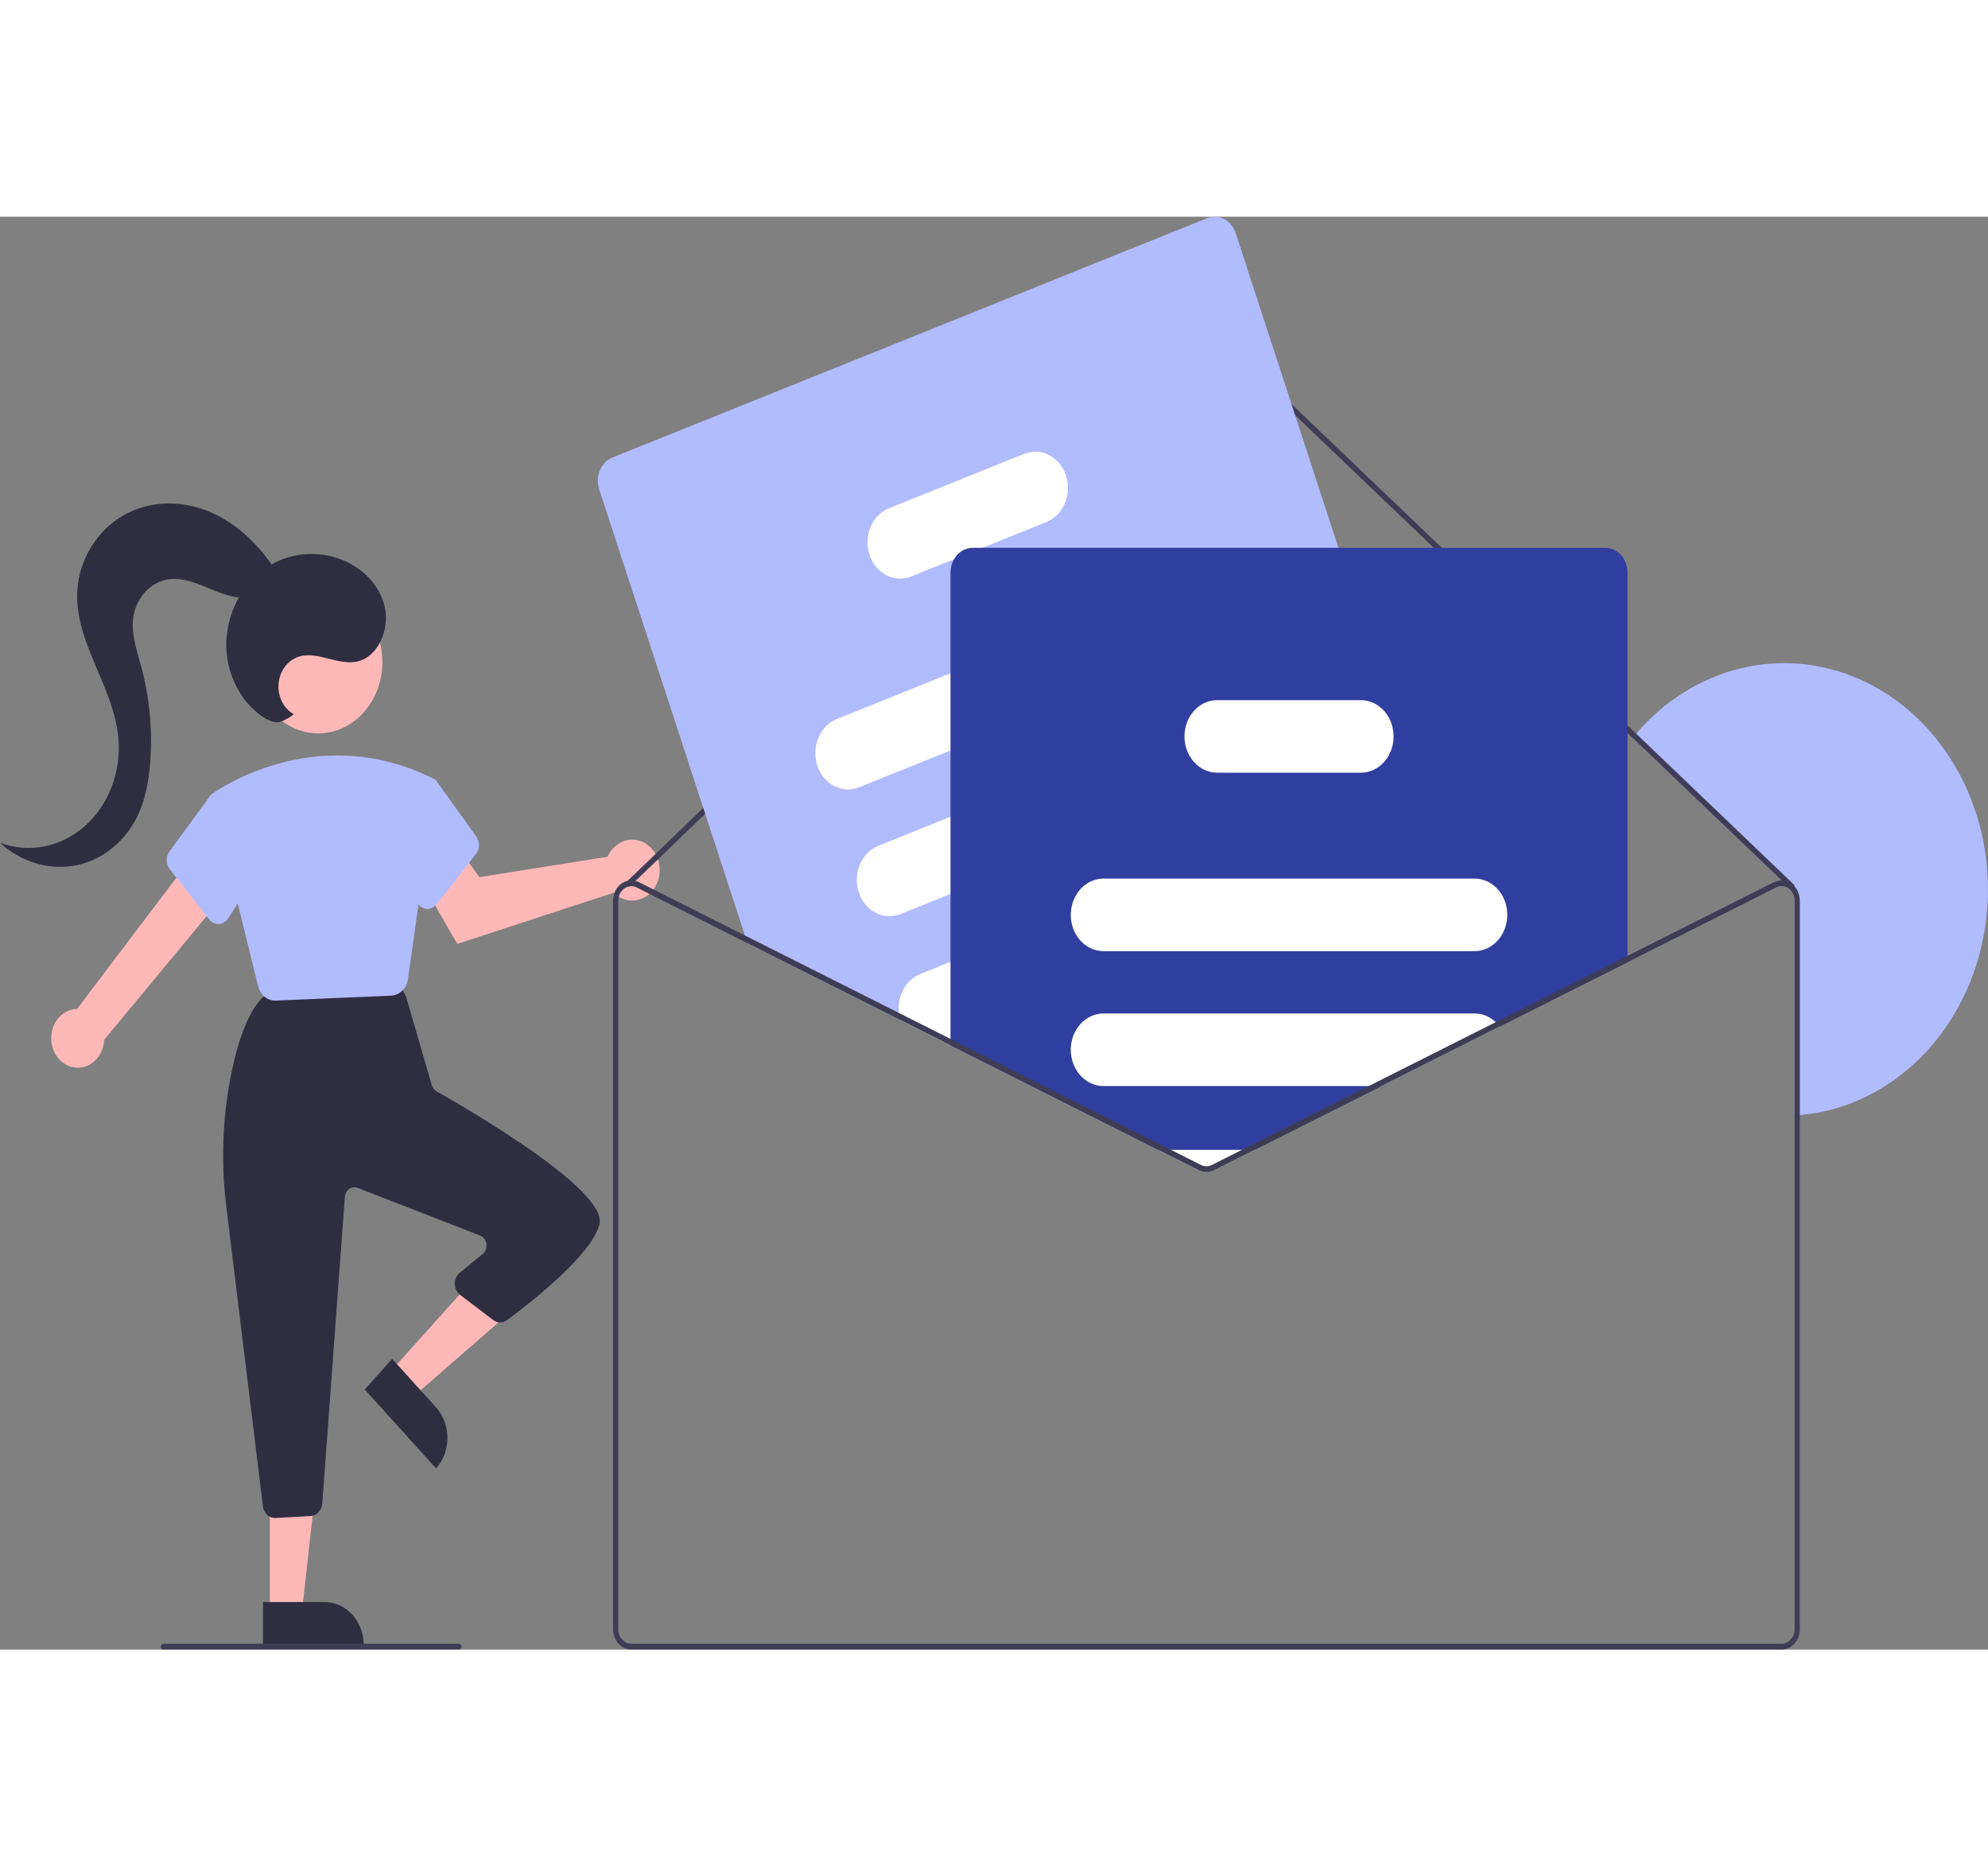 <svg width="179" height="168" viewBox="0 0 204 147" fill="none" xmlns="http://www.w3.org/2000/svg">
<rect x="0" y="0" width="204" height="147" fill="#808080" stroke="none"/>
<g clip-path="url(#clip0_44_4011)">
<path d="M204 69.016C204 74.864 202.012 80.497 198.431 84.789C194.851 89.081 189.943 91.715 184.688 92.164C184.511 92.179 184.331 92.194 184.151 92.203V70.168C184.152 69.948 184.107 69.73 184.022 69.531C183.937 69.332 183.812 69.157 183.658 69.019C183.64 68.999 183.62 68.981 183.599 68.965C183.579 68.948 183.559 68.932 183.537 68.918C183.349 68.783 183.133 68.703 182.909 68.685C182.686 68.667 182.462 68.711 182.258 68.814L182.035 68.272C182.279 68.149 182.543 68.085 182.81 68.084L167.532 53.479C167.65 53.33 167.774 53.184 167.897 53.038C170.777 49.669 174.502 47.336 178.59 46.34C182.677 45.344 186.94 45.731 190.828 47.451C194.715 49.172 198.048 52.146 200.396 55.99C202.744 59.834 204 64.372 204 69.016Z" fill="#B1BCFF"/>
<path d="M5.305 84.847C5.229 84.416 5.239 83.972 5.335 83.546C5.43 83.12 5.609 82.722 5.857 82.381C6.106 82.04 6.419 81.763 6.775 81.571C7.131 81.379 7.52 81.275 7.915 81.268L19.975 65.337L22.986 69.609L10.695 84.435C10.662 85.173 10.387 85.872 9.92 86.4C9.454 86.927 8.829 87.247 8.165 87.298C7.501 87.348 6.843 87.127 6.315 86.675C5.788 86.223 5.429 85.573 5.305 84.847H5.305Z" fill="#FFB8B8"/>
<path d="M62.574 65.238C62.489 65.374 62.415 65.516 62.351 65.665L49.182 67.754L47.183 64.937L42.957 67.73L46.929 74.602L62.989 69.349C63.413 69.774 63.944 70.047 64.51 70.13C65.077 70.213 65.653 70.102 66.162 69.813C66.671 69.524 67.088 69.07 67.359 68.511C67.629 67.952 67.74 67.315 67.676 66.684C67.613 66.054 67.377 65.46 67.002 64.981C66.627 64.503 66.129 64.162 65.575 64.006C65.021 63.849 64.438 63.882 63.901 64.103C63.365 64.323 62.902 64.719 62.574 65.238Z" fill="#FFB8B8"/>
<path d="M40.08 118.467L42.41 121.042L52.469 112.293L49.03 108.493L40.08 118.467Z" fill="#FFB8B8"/>
<path d="M44.75 128.409L37.426 120.316L40.244 117.176L44.738 122.142C45.109 122.553 45.404 123.04 45.606 123.578C45.808 124.115 45.912 124.691 45.913 125.272C45.915 125.854 45.812 126.431 45.613 126.969C45.413 127.507 45.12 127.996 44.75 128.409L44.75 128.409Z" fill="#2F2E41"/>
<path d="M27.693 143.163H30.981L32.546 129.088H27.692L27.693 143.163Z" fill="#FFB8B8"/>
<path d="M37.323 146.551L26.988 146.552L26.988 142.121L33.33 142.12C33.854 142.12 34.374 142.235 34.858 142.458C35.343 142.68 35.783 143.007 36.154 143.418C36.524 143.83 36.819 144.318 37.019 144.856C37.22 145.393 37.323 145.969 37.323 146.551Z" fill="#2F2E41"/>
<path d="M26.978 132.292L23.233 101.638C22.646 97.006 22.828 92.293 23.769 87.733C24.538 84.069 25.576 81.53 26.856 80.189C27.058 79.978 27.316 79.847 27.591 79.816L39.958 78.386C40.197 78.359 40.437 78.408 40.651 78.527C40.865 78.646 41.045 78.829 41.168 79.057L41.575 79.809C41.624 79.9 41.664 79.997 41.693 80.099L44.308 89.094C44.347 89.23 44.41 89.356 44.493 89.464C44.577 89.573 44.678 89.662 44.793 89.727C48.91 92.059 62.282 99.932 61.517 103.329C60.798 106.521 54.066 111.696 52.02 113.206C51.811 113.361 51.566 113.442 51.315 113.44C51.065 113.438 50.82 113.352 50.614 113.194L47.218 110.615C47.052 110.489 46.916 110.321 46.82 110.125C46.725 109.929 46.673 109.71 46.67 109.487C46.666 109.264 46.711 109.043 46.8 108.843C46.889 108.644 47.02 108.47 47.182 108.338L49.524 106.423C49.667 106.305 49.779 106.147 49.847 105.965C49.916 105.782 49.938 105.582 49.911 105.387C49.885 105.191 49.811 105.008 49.698 104.855C49.584 104.703 49.435 104.588 49.267 104.523L36.688 99.625C36.547 99.57 36.396 99.551 36.247 99.571C36.099 99.591 35.956 99.648 35.831 99.739C35.705 99.829 35.6 99.95 35.523 100.093C35.447 100.235 35.4 100.396 35.388 100.561L33.069 132.019C33.043 132.356 32.908 132.672 32.689 132.907C32.47 133.143 32.182 133.282 31.877 133.3L28.288 133.499C28.266 133.501 28.245 133.501 28.223 133.501C27.919 133.502 27.624 133.38 27.395 133.158C27.166 132.935 27.017 132.627 26.978 132.292Z" fill="#2F2E41"/>
<path d="M32.65 53.007C36.289 53.007 39.238 49.734 39.238 45.696C39.238 41.659 36.289 38.386 32.65 38.386C29.012 38.386 26.062 41.659 26.062 45.696C26.062 49.734 29.012 53.007 32.65 53.007Z" fill="#FFB8B8"/>
<path d="M26.488 78.936L21.639 59.302L21.722 59.24C21.826 59.162 32.278 51.503 44.516 57.675L44.737 57.816L41.864 78.196C41.801 78.661 41.594 79.087 41.279 79.401C40.963 79.715 40.559 79.897 40.136 79.915L28.311 80.42C28.288 80.421 28.264 80.421 28.24 80.421C27.841 80.422 27.454 80.277 27.137 80.009C26.82 79.74 26.592 79.364 26.488 78.936Z" fill="#B1BCFF"/>
<path d="M21.455 72.084L17.416 66.93C17.221 66.683 17.112 66.367 17.107 66.039C17.101 65.71 17.201 65.39 17.387 65.135L21.609 59.347L24.851 60.328L26.569 67.002L23.436 71.969C23.326 72.143 23.183 72.287 23.015 72.39C22.848 72.493 22.662 72.552 22.47 72.563C22.448 72.564 22.425 72.565 22.403 72.565C22.223 72.565 22.045 72.522 21.881 72.439C21.718 72.357 21.572 72.236 21.455 72.084Z" fill="#B1BCFF"/>
<path d="M43.788 71.011C43.597 71 43.41 70.941 43.243 70.838C43.076 70.735 42.932 70.591 42.822 70.417L39.69 65.45L41.196 58.425L44.181 57.522L44.737 57.816L48.871 63.583C49.057 63.838 49.157 64.158 49.152 64.487C49.146 64.815 49.037 65.131 48.842 65.379L44.804 70.532C44.686 70.683 44.54 70.805 44.377 70.887C44.213 70.97 44.035 71.013 43.855 71.013C43.833 71.013 43.81 71.012 43.788 71.011Z" fill="#B1BCFF"/>
<path d="M184.152 68.709C184.154 68.784 184.131 68.856 184.087 68.912C184.041 68.972 183.975 69.009 183.904 69.015C183.833 69.021 183.763 68.996 183.709 68.945L182.811 68.084L167.532 53.479L124.681 12.507C124.436 12.275 124.125 12.148 123.803 12.148C123.481 12.149 123.17 12.277 122.927 12.51L65.221 68.144L64.7 68.644C64.68 68.663 64.657 68.68 64.633 68.692C64.59 68.713 64.543 68.721 64.496 68.715C64.429 68.707 64.367 68.672 64.322 68.617C64.299 68.588 64.281 68.554 64.269 68.517C64.258 68.48 64.253 68.441 64.255 68.402C64.258 68.363 64.267 68.325 64.282 68.29C64.298 68.254 64.32 68.223 64.346 68.197L64.418 68.126L122.575 12.061C122.917 11.735 123.352 11.556 123.803 11.554C124.253 11.553 124.689 11.731 125.032 12.055L167.897 53.038L184.058 68.492C184.086 68.519 184.109 68.552 184.125 68.59C184.141 68.627 184.15 68.668 184.152 68.709Z" fill="#3F3D56"/>
<path d="M151.57 77.499L150.864 75.344L148.434 67.903L143.198 51.88L137.346 33.971L126.791 1.667C126.584 1.037 126.16 0.524 125.612 0.24C125.065 -0.044 124.438 -0.076 123.87 0.152L62.846 24.705C62.278 24.935 61.815 25.405 61.559 26.012C61.304 26.62 61.275 27.316 61.481 27.946L76.445 73.743L76.7 74.525L92.407 82.425L96.822 84.645L97.538 85.006L116.231 94.408L116.955 94.117L129.216 89.185L147.71 81.743L150.202 80.74C150.77 80.511 151.233 80.041 151.489 79.433C151.745 78.826 151.774 78.13 151.57 77.499Z" fill="#B1BCFF"/>
<path d="M125.981 39.352C125.677 38.425 125.054 37.67 124.248 37.252C123.443 36.834 122.521 36.788 121.684 37.123L97.539 46.841L85.879 51.532C85.465 51.698 85.084 51.953 84.758 52.283C84.433 52.612 84.169 53.01 83.983 53.453C83.796 53.895 83.689 54.374 83.669 54.863C83.65 55.351 83.717 55.839 83.867 56.299C84.017 56.758 84.247 57.181 84.544 57.541C84.842 57.902 85.2 58.194 85.599 58.401C85.998 58.608 86.43 58.726 86.871 58.747C87.311 58.769 87.75 58.694 88.164 58.527L97.539 54.756L123.972 44.121C124.808 43.783 125.488 43.091 125.865 42.197C126.242 41.303 126.283 40.28 125.981 39.352Z" fill="white"/>
<path d="M130.232 52.365C129.928 51.438 129.305 50.683 128.499 50.265C127.694 49.847 126.772 49.801 125.935 50.136L121.845 51.782L97.538 61.563L90.13 64.542C89.294 64.879 88.614 65.57 88.237 66.464C87.861 67.358 87.82 68.381 88.123 69.308C88.425 70.235 89.048 70.991 89.853 71.41C90.657 71.828 91.579 71.875 92.415 71.54L97.538 69.477L128.223 57.131C128.293 57.104 128.36 57.071 128.427 57.039C129.206 56.659 129.826 55.965 130.161 55.098C130.497 54.23 130.522 53.253 130.232 52.365Z" fill="white"/>
<path d="M134.529 65.516C134.225 64.589 133.603 63.833 132.798 63.415C131.992 62.997 131.071 62.951 130.235 63.286L118.763 67.903L109.882 71.478L97.538 76.442L94.427 77.695C93.708 77.986 93.1 78.54 92.703 79.267C92.306 79.993 92.145 80.848 92.246 81.69C92.277 81.94 92.331 82.187 92.407 82.425L96.822 84.645L97.538 84.357H97.543L119.943 75.344L132.52 70.284C133.356 69.947 134.037 69.255 134.414 68.361C134.791 67.467 134.832 66.444 134.529 65.516H134.529Z" fill="white"/>
<path d="M109.389 26.559C109.085 25.632 108.461 24.877 107.656 24.459C106.85 24.041 105.928 23.995 105.092 24.33L91.225 29.908C90.389 30.245 89.709 30.936 89.332 31.83C88.956 32.723 88.914 33.746 89.217 34.673C89.52 35.601 90.142 36.357 90.947 36.776C91.752 37.194 92.674 37.241 93.51 36.906L97.898 35.141L100.803 33.971L107.38 31.325C108.215 30.988 108.896 30.296 109.273 29.403C109.649 28.51 109.691 27.487 109.389 26.559Z" fill="white"/>
<path d="M164.729 33.971H99.818C99.435 33.971 99.059 34.079 98.723 34.283C98.387 34.487 98.103 34.782 97.898 35.141C97.662 35.546 97.537 36.018 97.538 36.501V85.006L116.231 94.408L118.865 95.733L123.025 97.825C123.269 97.948 123.533 98.011 123.8 98.011C124.067 98.011 124.332 97.948 124.575 97.825L128.735 95.733L141.755 89.185L153.89 83.08L167.009 76.484V36.501C167.008 35.83 166.768 35.187 166.34 34.712C165.913 34.238 165.333 33.971 164.729 33.971Z" fill="#303F9F"/>
<path d="M151.318 67.903H113.23C112.364 67.903 111.532 68.276 110.908 68.942C110.284 69.609 109.916 70.517 109.883 71.478C109.878 71.526 109.876 71.575 109.877 71.623C109.878 72.61 110.232 73.555 110.861 74.253C111.489 74.95 112.341 75.343 113.23 75.344H151.318C152.207 75.344 153.06 74.952 153.689 74.254C154.318 73.556 154.671 72.61 154.671 71.623C154.671 70.637 154.318 69.69 153.689 68.993C153.06 68.295 152.207 67.903 151.318 67.903Z" fill="white"/>
<path d="M153.488 82.63C152.883 82.056 152.113 81.742 151.318 81.743H113.23C112.341 81.743 111.488 82.135 110.859 82.833C110.23 83.531 109.877 84.477 109.877 85.464C109.877 86.451 110.23 87.397 110.859 88.095C111.488 88.793 112.341 89.185 113.23 89.185H141.756L153.89 83.08C153.768 82.918 153.633 82.767 153.488 82.63Z" fill="white"/>
<path d="M118.865 95.733L123.025 97.825C123.269 97.948 123.533 98.011 123.801 98.011C124.068 98.011 124.332 97.948 124.576 97.825L128.736 95.733H118.865Z" fill="white"/>
<path d="M142.799 52.041C142.563 51.325 142.134 50.706 141.571 50.269C141.008 49.832 140.337 49.598 139.65 49.597H124.898C124.254 49.598 123.623 49.804 123.082 50.192C122.541 50.579 122.112 51.131 121.845 51.782C121.647 52.264 121.544 52.788 121.545 53.318C121.546 54.304 121.9 55.25 122.528 55.947C123.157 56.645 124.009 57.037 124.898 57.038H139.65C140.19 57.039 140.721 56.894 141.199 56.618C141.678 56.341 142.089 55.941 142.398 55.45C142.707 54.96 142.905 54.394 142.975 53.8C143.045 53.207 142.984 52.603 142.799 52.041Z" fill="white"/>
<path d="M140.454 89.185L127.435 95.733L124.353 97.284C124.179 97.371 123.991 97.415 123.8 97.415C123.61 97.415 123.421 97.371 123.248 97.284L120.166 95.733H118.865L123.025 97.825C123.269 97.948 123.533 98.011 123.8 98.011C124.068 98.011 124.332 97.948 124.576 97.825L128.736 95.733L141.755 89.185H140.454ZM140.454 89.185L127.435 95.733L124.353 97.284C124.179 97.371 123.991 97.415 123.8 97.415C123.61 97.415 123.421 97.371 123.248 97.284L120.166 95.733H118.865L123.025 97.825C123.269 97.948 123.533 98.011 123.8 98.011C124.068 98.011 124.332 97.948 124.576 97.825L128.736 95.733L141.755 89.185H140.454ZM140.454 89.185L127.435 95.733L124.353 97.284C124.179 97.371 123.991 97.415 123.8 97.415C123.61 97.415 123.421 97.371 123.248 97.284L120.166 95.733H118.865L123.025 97.825C123.269 97.948 123.533 98.011 123.8 98.011C124.068 98.011 124.332 97.948 124.576 97.825L128.736 95.733L141.755 89.185H140.454ZM184.151 68.709C184.052 68.6 183.943 68.502 183.827 68.418C183.563 68.228 183.261 68.115 182.948 68.09C182.634 68.064 182.32 68.127 182.035 68.272L153.488 82.63L140.454 89.185L127.435 95.733L124.353 97.284C124.179 97.371 123.991 97.415 123.8 97.415C123.61 97.415 123.421 97.371 123.248 97.284L120.166 95.733L116.955 94.117L97.544 84.357L97.538 84.354L92.246 81.69L76.445 73.743L65.566 68.272C65.455 68.215 65.339 68.172 65.22 68.144C64.957 68.071 64.683 68.065 64.418 68.126C63.994 68.222 63.612 68.478 63.338 68.85C63.064 69.222 62.914 69.687 62.913 70.168V144.916C62.914 145.469 63.112 145.998 63.464 146.389C63.816 146.78 64.293 146.999 64.791 147H182.81C183.308 146.999 183.785 146.78 184.137 146.389C184.489 145.998 184.687 145.469 184.688 144.916V70.168C184.688 69.622 184.496 69.098 184.151 68.709V68.709ZM184.151 144.916C184.151 145.311 184.01 145.69 183.758 145.969C183.507 146.248 183.166 146.405 182.81 146.405H64.791C64.435 146.405 64.094 146.248 63.843 145.969C63.591 145.69 63.45 145.311 63.45 144.916V70.168C63.45 69.919 63.506 69.674 63.613 69.456C63.721 69.238 63.875 69.053 64.064 68.918C64.196 68.824 64.342 68.755 64.496 68.715C64.541 68.704 64.586 68.697 64.632 68.692C64.685 68.683 64.738 68.679 64.791 68.68C64.981 68.68 65.17 68.726 65.343 68.814L76.7 74.525L92.407 82.425L96.822 84.645L97.538 85.006L116.231 94.408L118.865 95.733L123.025 97.825C123.269 97.948 123.533 98.011 123.8 98.011C124.068 98.011 124.332 97.948 124.576 97.825L128.736 95.733L141.755 89.185L153.89 83.08L182.257 68.814C182.462 68.711 182.686 68.667 182.909 68.685C183.133 68.703 183.348 68.783 183.537 68.918C183.558 68.932 183.579 68.948 183.599 68.965C183.62 68.981 183.64 68.999 183.658 69.019C183.812 69.157 183.936 69.332 184.022 69.531C184.107 69.73 184.151 69.948 184.151 70.168L184.151 144.916ZM140.454 89.185L127.435 95.733L124.353 97.284C124.179 97.371 123.991 97.415 123.8 97.415C123.61 97.415 123.421 97.371 123.248 97.284L120.166 95.733H118.865L123.025 97.825C123.269 97.948 123.533 98.011 123.8 98.011C124.068 98.011 124.332 97.948 124.576 97.825L128.736 95.733L141.755 89.185H140.454ZM140.454 89.185L127.435 95.733L124.353 97.284C124.179 97.371 123.991 97.415 123.8 97.415C123.61 97.415 123.421 97.371 123.248 97.284L120.166 95.733H118.865L123.025 97.825C123.269 97.948 123.533 98.011 123.8 98.011C124.068 98.011 124.332 97.948 124.576 97.825L128.736 95.733L141.755 89.185H140.454ZM96.822 84.645L97.538 85.006V84.357L96.822 84.645ZM140.454 89.185L127.435 95.733L124.353 97.284C124.179 97.371 123.991 97.415 123.8 97.415C123.61 97.415 123.421 97.371 123.248 97.284L120.166 95.733H118.865L123.025 97.825C123.269 97.948 123.533 98.011 123.8 98.011C124.068 98.011 124.332 97.948 124.576 97.825L128.736 95.733L141.755 89.185H140.454Z" fill="#3F3D56"/>
<path d="M47.081 147H16.771C16.7 147 16.632 146.969 16.581 146.913C16.531 146.857 16.503 146.781 16.503 146.702C16.503 146.623 16.531 146.548 16.581 146.492C16.632 146.436 16.7 146.405 16.771 146.405H47.081C47.152 146.405 47.22 146.436 47.27 146.492C47.321 146.548 47.349 146.623 47.349 146.702C47.349 146.781 47.321 146.857 47.27 146.913C47.22 146.969 47.152 147 47.081 147Z" fill="#3F3D56"/>
<path d="M30.145 51.042C29.651 50.764 29.239 50.332 28.961 49.799C28.683 49.267 28.549 48.656 28.578 48.041C28.606 47.426 28.794 46.833 29.119 46.334C29.445 45.835 29.893 45.452 30.411 45.23C32.399 44.379 34.627 46.116 36.711 45.622C38.788 45.13 39.99 42.374 39.494 40.083C38.998 37.791 37.194 36.065 35.204 35.241C33.905 34.704 32.513 34.498 31.132 34.638C29.751 34.779 28.417 35.262 27.227 36.052C26.049 36.865 25.069 37.986 24.37 39.315C23.671 40.645 23.276 42.144 23.218 43.682C23.191 45.221 23.53 46.741 24.201 48.089C24.872 49.436 25.85 50.564 27.039 51.358C27.568 51.697 28.185 51.969 28.781 51.817C29.27 51.641 29.73 51.379 30.145 51.042Z" fill="#2F2E41"/>
<path d="M28.01 35.874C26.257 33.294 23.891 31.174 21.137 30.123C18.384 29.072 15.237 29.157 12.651 30.642C10.065 32.127 8.136 35.076 7.935 38.3C7.6 43.665 11.731 48.225 12.155 53.583C12.29 55.281 12.041 56.989 11.432 58.554C10.824 60.119 9.874 61.492 8.668 62.548C7.462 63.604 6.039 64.311 4.526 64.605C3.012 64.898 1.457 64.77 0 64.231C1.038 65.179 2.241 65.878 3.535 66.286C4.828 66.693 6.183 66.799 7.515 66.597C8.845 66.376 10.113 65.829 11.229 64.996C12.345 64.163 13.279 63.065 13.965 61.781C14.895 59.988 15.277 57.906 15.425 55.844C15.658 52.584 15.342 49.305 14.495 46.173C14.031 44.464 13.403 42.705 13.697 40.951C13.864 40.038 14.27 39.2 14.863 38.541C15.456 37.882 16.21 37.431 17.032 37.244C18.361 36.968 19.719 37.418 20.988 37.936C22.256 38.453 23.535 39.053 24.887 39.087C26.238 39.121 27.71 38.435 28.233 37.051L28.01 35.874Z" fill="#2F2E41"/>
</g>
<defs>
<clipPath id="clip0_44_4011">
<rect width="204" height="147" fill="white"/>
</clipPath>
</defs>
</svg>
